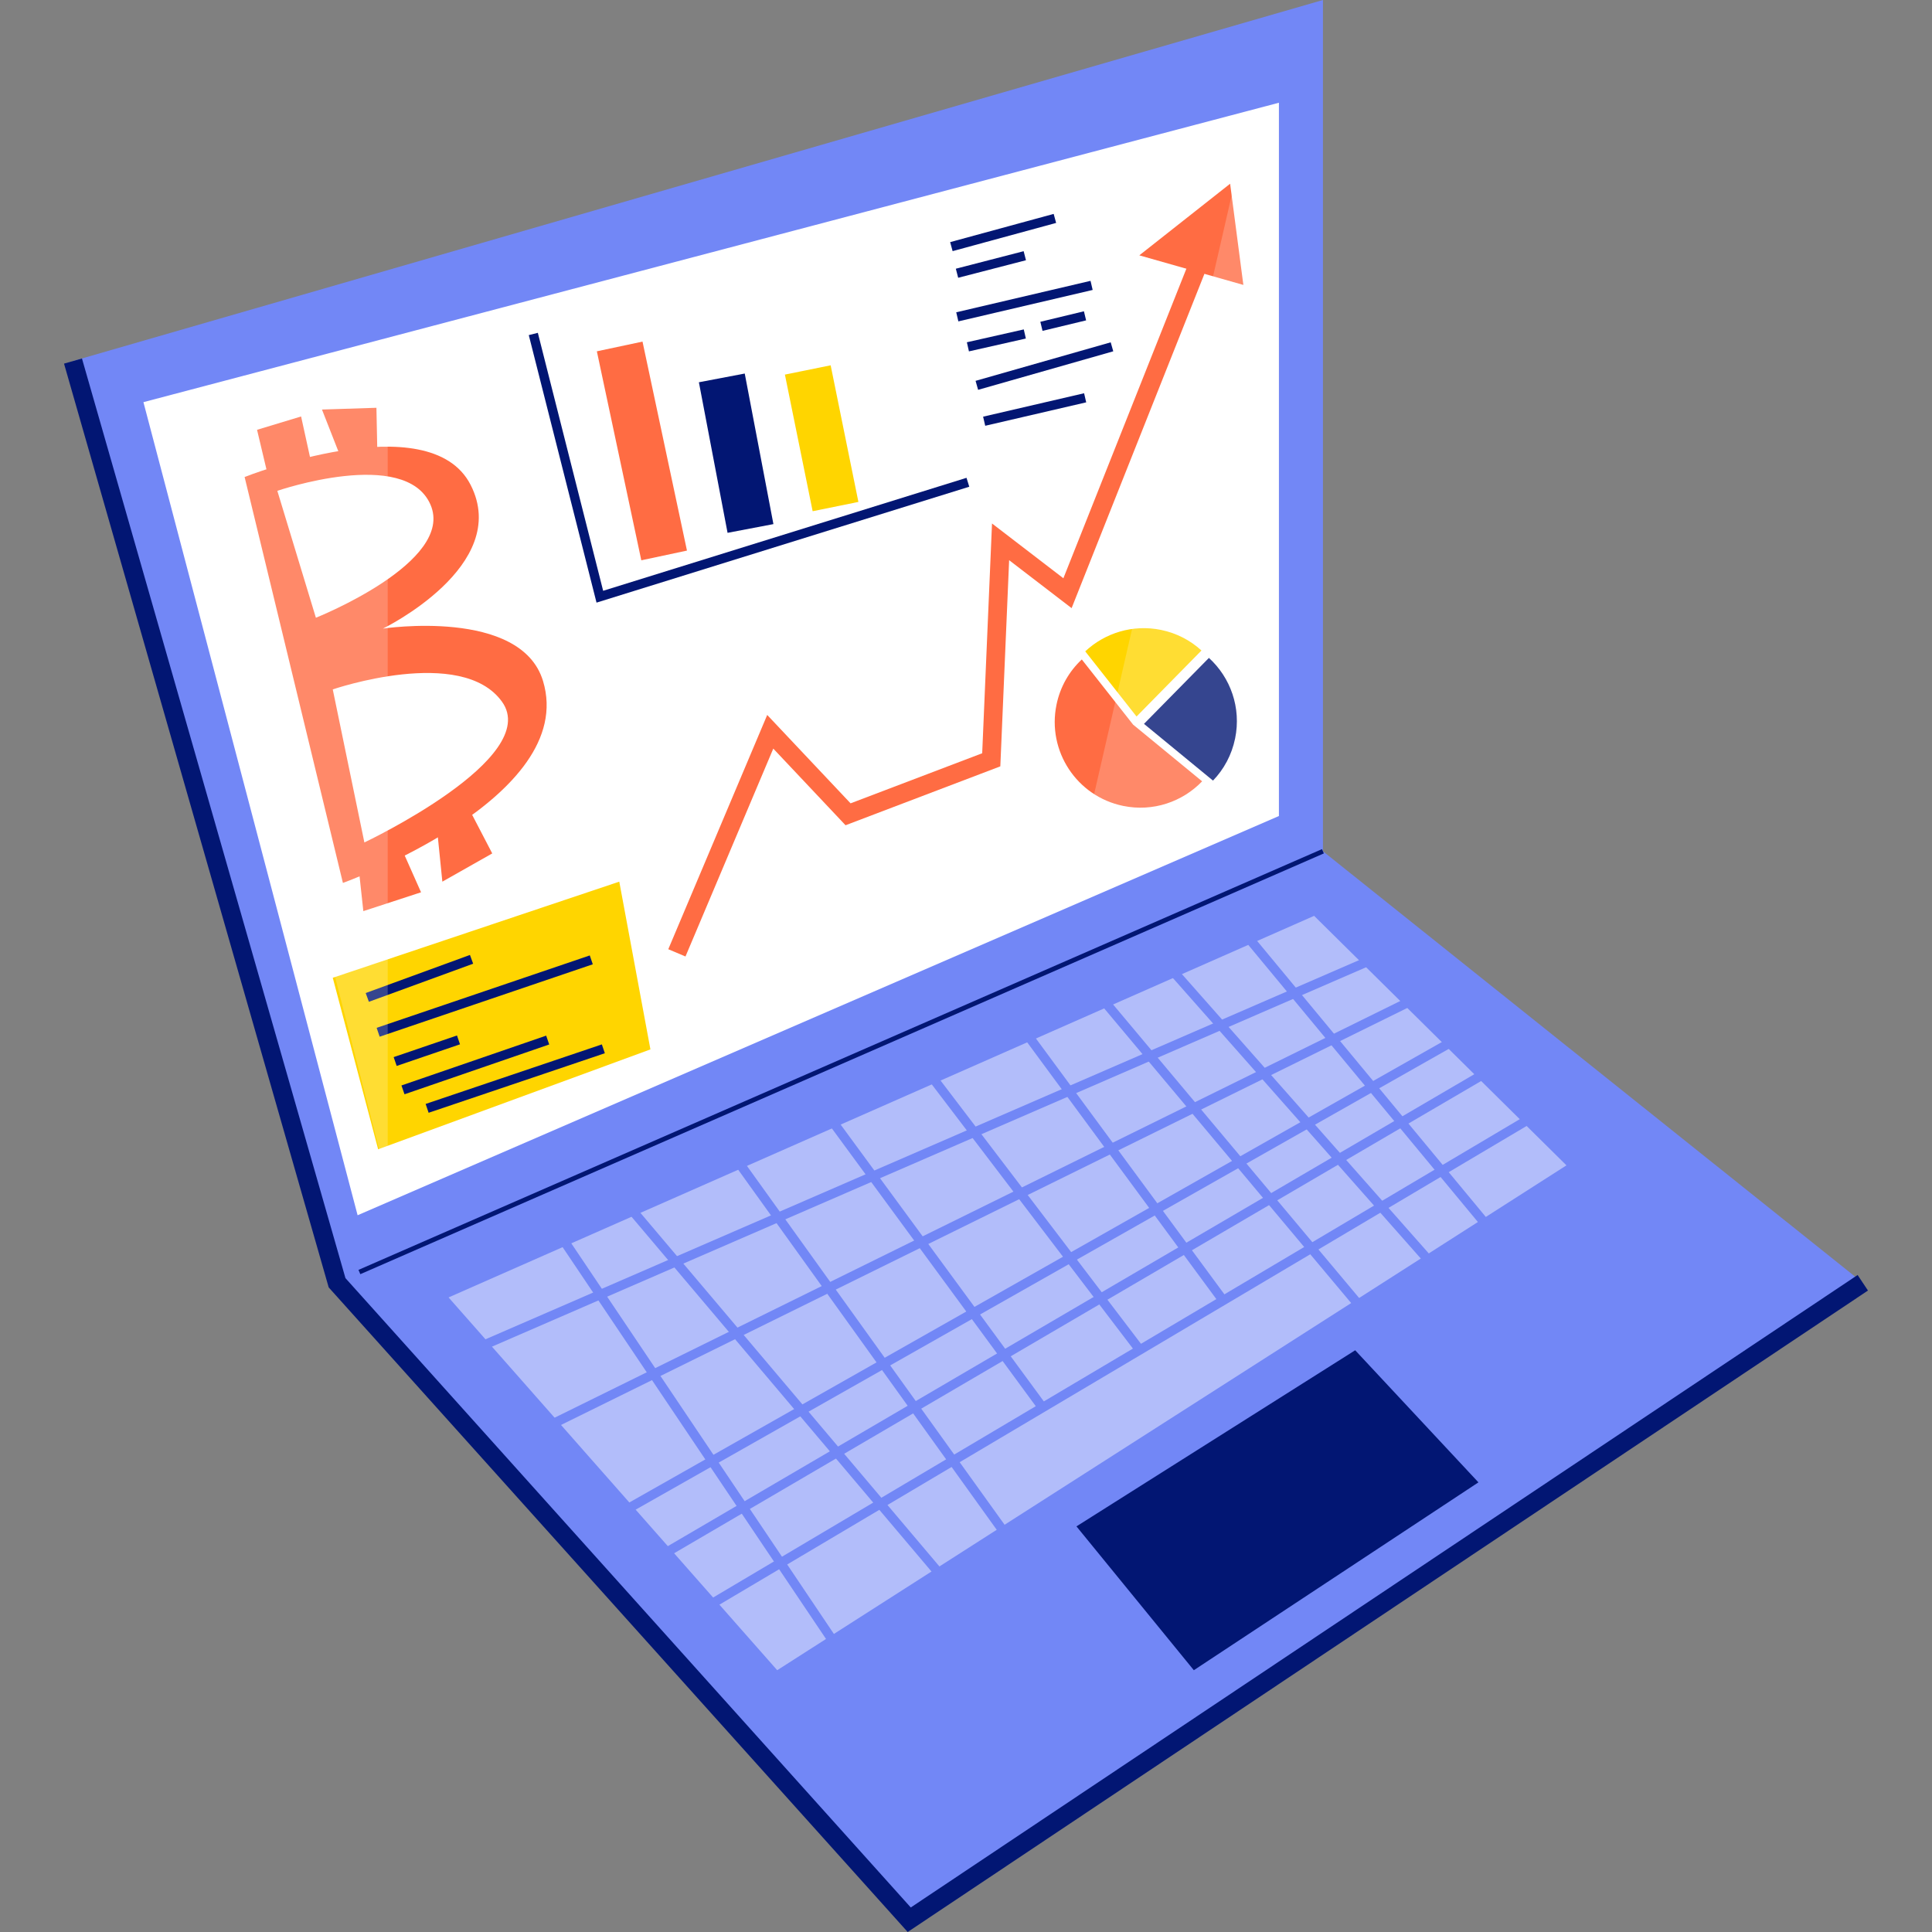 <?xml version="1.0" encoding="UTF-8"?>
<!-- Generator: Adobe Illustrator 26.0.3, SVG Export Plug-In . SVG Version: 6.00 Build 0)  -->
<svg xmlns="http://www.w3.org/2000/svg" xmlns:xlink="http://www.w3.org/1999/xlink" version="1.1" id="Capa_1" x="0px" y="0px" viewBox="0 0 512 512" style="enable-background:new 0 0 512 512;" xml:space="preserve" width="512" height="512">
<rect x="0" y="0" width="512" height="512" fill="#808080" stroke="none"/>
<g>
	<g>
		<polygon style="fill:#7287F6;" points="89.329,339.944 240.953,508.746 493.658,339.944 350.593,225.594 350.593,0 19.346,95.681       "/>
		<polygon style="fill:#021673;" points="240.549,512 87.107,341.174 16.968,96.364 21.721,95.003 91.548,338.715 241.364,505.5     492.288,337.888 495.032,342.006   "/>
		<polygon style="fill:#021673;" points="95.492,337.67 95,336.536 350.344,225.025 350.837,226.159   "/>
	</g>
	<polygon style="fill:#021673;" points="285.274,404.507 359.141,357.835 391.8,392.841 316.379,442.623  "/>
	<g>
		<polygon style="opacity:0.45;fill:#FFFFFF;" points="118.876,343.832 348.258,242.708 415.127,308.831 205.966,442.623   "/>
		
			<rect x="164.762" y="358.144" transform="matrix(0.86 -0.51 0.51 0.86 -141.472 203.008)" style="fill:#7287F6;" width="269.104" height="2.479"/>
		
			<rect x="229.074" y="289.073" transform="matrix(0.812 -0.583 0.583 0.812 -164.366 201.211)" style="fill:#7287F6;" width="2.476" height="133.611"/>
		<polygon style="fill:#7287F6;" points="363.613,351.932 286.486,259.917 288.382,258.321 365.507,350.332   "/>
		
			<rect x="344.347" y="240.32" transform="matrix(0.749 -0.662 0.662 0.749 -109.617 303.255)" style="fill:#7287F6;" width="2.479" height="112.074"/>
		
			<rect x="360.952" y="229.664" transform="matrix(0.77 -0.638 0.638 0.77 -99.432 296.876)" style="fill:#7287F6;" width="2.475" height="113.466"/>
		
			<rect x="207.013" y="300.728" transform="matrix(0.764 -0.646 0.646 0.764 -189.072 221.69)" style="fill:#7287F6;" width="2.471" height="136.703"/>
		
			<rect x="183.709" y="309.898" transform="matrix(0.83 -0.558 0.558 0.83 -181.351 168.295)" style="fill:#7287F6;" width="2.474" height="142.508"/>
		
			<rect x="110.539" y="304.714" transform="matrix(0.917 -0.398 0.398 0.917 -101.614 122.808)" style="fill:#7287F6;" width="268.415" height="2.475"/>
		
			<rect x="270.353" y="267.865" transform="matrix(0.796 -0.606 0.606 0.796 -137.102 229.442)" style="fill:#7287F6;" width="2.47" height="100.207"/>
		<polygon style="fill:#7287F6;" points="275.456,373.971 213.458,289.513 215.456,288.048 277.642,372.768   "/>
		
			<rect x="293.454" y="254.785" transform="matrix(0.805 -0.593 0.593 0.805 -123.214 234.131)" style="fill:#7287F6;" width="2.47" height="99.571"/>
		
			<rect x="124.907" y="319.721" transform="matrix(0.897 -0.442 0.442 0.897 -115.02 148.38)" style="fill:#7287F6;" width="271.851" height="2.478"/>
		
			<rect x="144.845" y="335.863" transform="matrix(0.87 -0.493 0.493 0.87 -130.245 180.455)" style="fill:#7287F6;" width="264.162" height="2.479"/>
		
			<rect x="152.38" y="347.832" transform="matrix(0.863 -0.505 0.505 0.863 -137.647 190.885)" style="fill:#7287F6;" width="261.037" height="2.473"/>
	</g>
	<g>
		<polygon style="fill:#FFFFFF;" points="338.926,216.255 94.771,322.053 38.01,106.575 338.926,27.226   "/>
		<g>
			<g>
				<polygon style="fill:#FF6C43;" points="181.66,253.48 177.102,251.554 203.319,189.468 225.41,212.892 260.291,199.621       262.894,138.728 281.807,153.247 318.958,59.74 323.557,61.566 283.988,161.162 267.431,148.456 265.096,203.092       224.079,218.701 204.928,198.387     "/>
				<polygon style="fill:#FF6C43;" points="301.929,67.669 329.503,75.507 325.996,48.688     "/>
			</g>
			<g>
				<path style="fill:#021673;" d="M321.457,206.867l-18.289-15.035l17.207-17.48c5.716,5.203,8.611,13.213,6.945,21.34      C326.423,200.068,324.337,203.883,321.457,206.867z"/>
				<path style="fill:#FF6C43;" d="M297.653,213.575c-12.279-2.518-20.197-14.528-17.672-26.81      c0.976-4.782,3.393-8.905,6.708-12.002l13.597,17.268l18.291,15.025C313.366,212.486,305.573,215.202,297.653,213.575z"/>
				<path style="fill:#FFD500;" d="M301.195,189.884L287.6,172.616c5.185-4.864,12.591-7.219,20.088-5.682      c4.138,0.85,7.795,2.785,10.715,5.456L301.195,189.884z"/>
			</g>
			<g>
				<polygon style="fill:#021673;" points="158.085,159.702 140.132,88.806 142.533,88.205 159.841,156.565 256.134,126.627       256.869,128.987     "/>
				
					<rect x="163.913" y="91.29" transform="matrix(0.978 -0.208 0.208 0.978 -21.122 37.914)" style="fill:#FF6C43;" width="12.372" height="56.63"/>
				
					<rect x="188.941" y="99.908" transform="matrix(0.982 -0.187 0.187 0.982 -19.009 38.527)" style="fill:#021673;" width="12.374" height="40.634"/>
				
					<rect x="211.543" y="97.728" transform="matrix(0.98 -0.199 0.199 0.98 -18.752 45.596)" style="fill:#FFD500;" width="12.373" height="36.945"/>
			</g>
			<g>
				
					<rect x="251.575" y="60.346" transform="matrix(0.965 -0.263 0.263 0.965 -6.839 72.095)" style="fill:#021673;" width="28.428" height="2.476"/>
				<polygon style="fill:#021673;" points="253.929,73.613 253.305,71.213 271.277,66.57 271.892,68.966     "/>
				
					<rect x="253.133" y="78.449" transform="matrix(0.974 -0.228 0.228 0.974 -11.025 64.064)" style="fill:#021673;" width="36.539" height="2.475"/>
				<polygon style="fill:#021673;" points="256.781,93.118 256.232,90.704 271.311,87.3 271.863,89.714     "/>
				
					<rect x="275.883" y="84.018" transform="matrix(0.972 -0.234 0.234 0.972 -12.117 68.167)" style="fill:#021673;" width="11.882" height="2.476"/>
				<polygon style="fill:#021673;" points="259.21,103.311 258.537,100.929 294.349,90.718 295.025,93.1     "/>
				
					<rect x="260.479" y="107.384" transform="matrix(0.974 -0.226 0.226 0.974 -17.441 64.7)" style="fill:#021673;" width="27.475" height="2.475"/>
			</g>
			<g>
				<polyline style="fill:#FF6C43;" points="93.913,219.605 96.288,241.461 111.582,236.466 100.252,210.985     "/>
				<polyline style="fill:#FF6C43;" points="114.794,209.602 117.228,233.649 130.448,226.168 119.158,204.471     "/>
				<polyline style="fill:#FF6C43;" points="94.453,131.816 85.326,108.532 99.757,108.067 100.214,130.325     "/>
				<polygon style="fill:#FF6C43;" points="68.12,113.902 74.979,142.778 85.279,135.383 79.793,110.367     "/>
				<path style="fill:#FF6C43;" d="M90.877,233.984L64.824,126.41c0,0,48.905-19.401,59.887,2.075      c10.984,21.472-23.223,38.097-23.223,38.097s36.528-5.515,42.412,13.868C153.325,211.518,90.877,233.984,90.877,233.984z"/>
				<path style="fill:#FFFFFF;" d="M83.715,163.707l-10.22-33.631c0,0,33.866-11.64,40.567,3.616      C120.756,148.953,83.715,163.707,83.715,163.707z"/>
				<path style="fill:#FFFFFF;" d="M96.564,223.257l-8.379-40.556c0,0,34.126-11.699,44.855,3.268      C143.771,200.941,96.564,223.257,96.564,223.257z"/>
			</g>
			<g>
				<polygon style="fill:#FFD500;" points="100.214,304.573 88.185,259.121 164.115,233.649 172.369,278.102     "/>
				
					<rect x="96.409" y="258.191" transform="matrix(0.939 -0.343 0.343 0.939 -82.175 53.789)" style="fill:#021673;" width="29.424" height="2.474"/>
				<polygon style="fill:#021673;" points="100.614,274.735 99.814,272.388 156.295,253.2 157.095,255.546     "/>
				
					<rect x="104.374" y="277.252" transform="matrix(0.946 -0.323 0.323 0.946 -83.965 51.577)" style="fill:#021673;" width="17.738" height="2.474"/>
				<polygon style="fill:#021673;" points="107.198,289.995 106.388,287.658 144.739,274.454 145.548,276.796     "/>
				
					<rect x="111.962" y="284.703" transform="matrix(0.947 -0.32 0.32 0.947 -84.334 58.77)" style="fill:#021673;" width="49.312" height="2.473"/>
			</g>
		</g>
		<polyline style="opacity:0.2;fill:#FFFFFF;" points="51.53,112.921 102.747,313.496 102.747,95.003   "/>
		<polyline style="opacity:0.2;fill:#FFFFFF;" points="329.503,38.278 285.274,230.824 329.503,212.246   "/>
	</g>
</g>















</svg>
